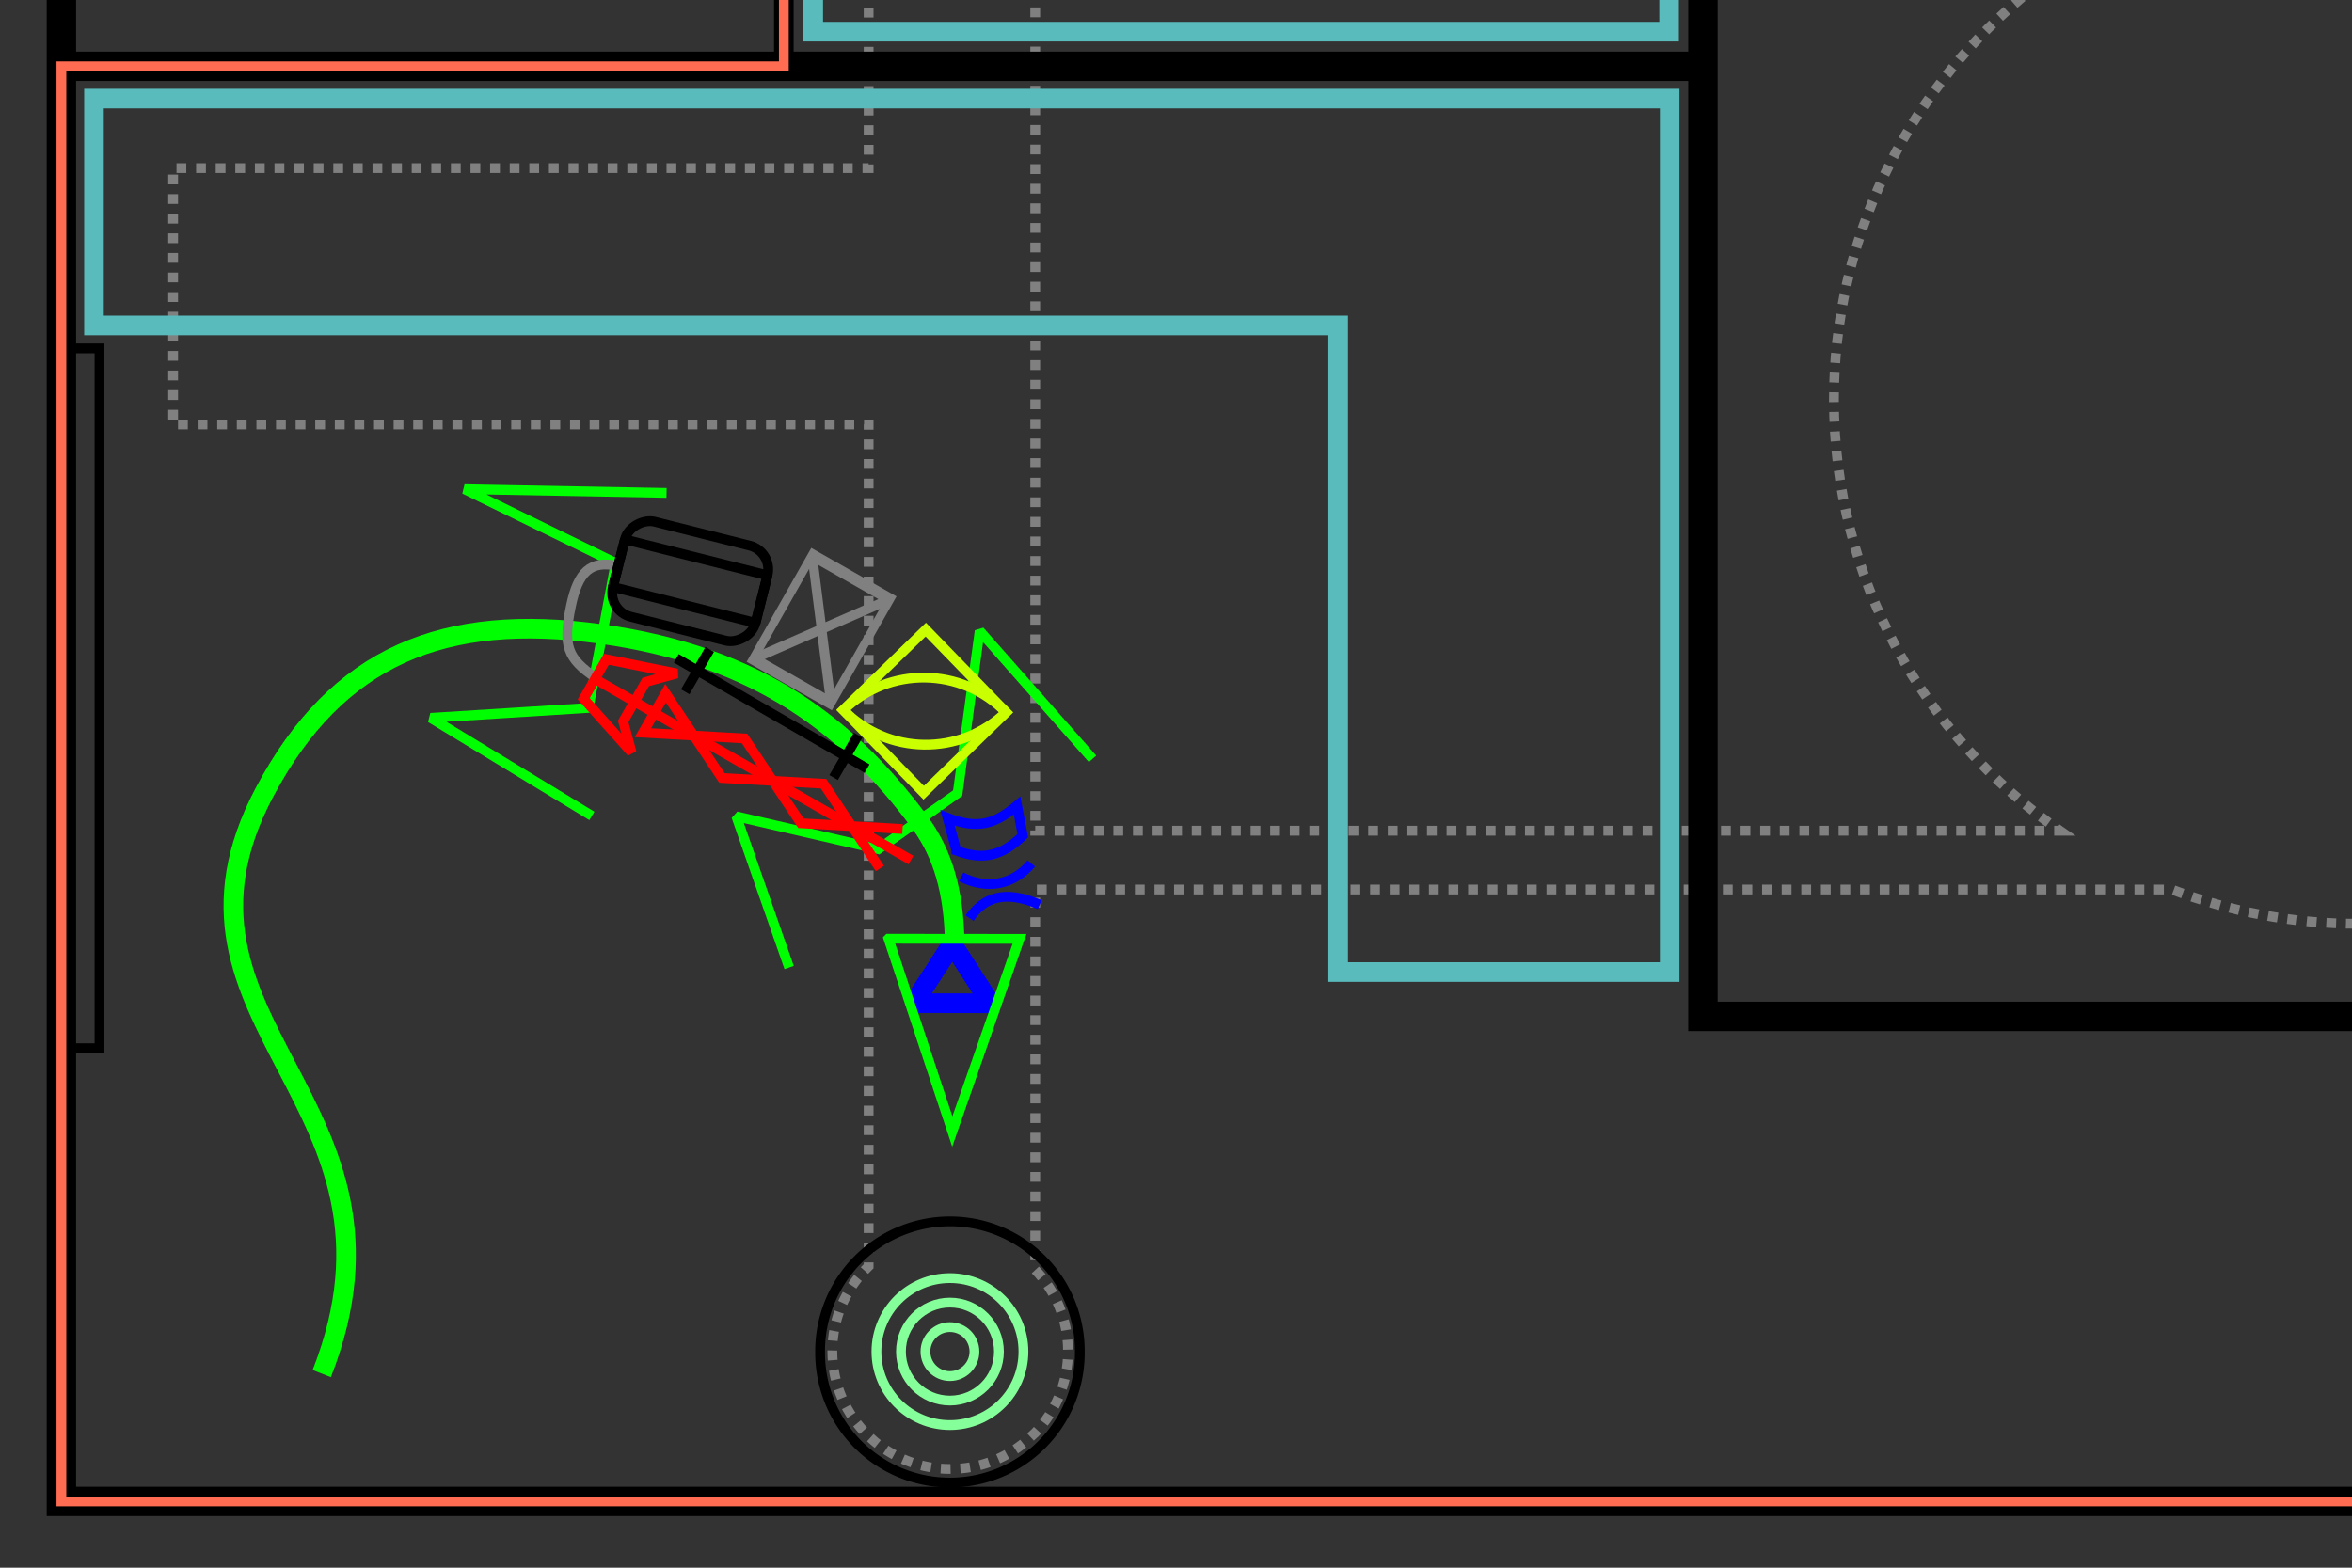 <?xml version="1.0" encoding="UTF-8" standalone="no"?>
<!-- Created with Inkscape (http://www.inkscape.org/) -->

<svg
   xmlns:dc="http://purl.org/dc/elements/1.1/"
   xmlns:cc="http://creativecommons.org/ns#"
   xmlns:rdf="http://www.w3.org/1999/02/22-rdf-syntax-ns#"
   xmlns:svg="http://www.w3.org/2000/svg"
   xmlns="http://www.w3.org/2000/svg"
   xmlns:sodipodi="http://sodipodi.sourceforge.net/DTD/sodipodi-0.dtd"
   xmlns:inkscape="http://www.inkscape.org/namespaces/inkscape"
   width="480"
   height="320"
   id="svg2"
   version="1.1"
   inkscape:version="0.47 r22583"
   sodipodi:docname="itnas136.svg"
   inkscape:export-xdpi="90"
   inkscape:export-ydpi="90"
   inkscape:export-filename="itnas136.png">
  <rect width="100%" height="100%" fill="#333333" stroke="none"/>
  <defs
     id="defs4" />
  <sodipodi:namedview
     id="base"
     pagecolor="#ffffff"
     bordercolor="#666666"
     borderopacity="1.0"
     inkscape:pageopacity="1"
     inkscape:pageshadow="2"
     inkscape:zoom="1"
     inkscape:cx="264.00978"
     inkscape:cy="141.18456"
     inkscape:document-units="px"
     inkscape:current-layer="layer1"
     showgrid="false"
     inkscape:snap-nodes="true"
     inkscape:snap-global="false"
     inkscape:snap-grids="false"
     showguides="true"
     inkscape:window-width="1280"
     inkscape:window-height="774"
     inkscape:window-x="1276"
     inkscape:window-y="1020"
     inkscape:window-maximized="1"
     inkscape:object-nodes="false"
     inkscape:snap-midpoints="true">
    <inkscape:grid
       empspacing="5"
       visible="true"
       enabled="true"
       snapvisiblegridlinesonly="true"
       type="xygrid"
       id="grid2816" />
  </sodipodi:namedview>
  <g
     inkscape:label="Layer 1"
     inkscape:groupmode="layer"
     id="layer1"
     transform="translate(0,0)">
    <rect
       y="-133.9"
       x="12.534"
       height="147.432"
       width="147.432"
       id="rect3881"
       style="color:#000000;fill:none;stroke:#000000;stroke-width:4;stroke-linecap:butt;stroke-linejoin:miter;stroke-miterlimit:4;stroke-opacity:1;stroke-dasharray:none;stroke-dashoffset:0;marker:none;visibility:visible;display:inline;overflow:visible;enable-background:accumulate" />
    <rect
       y="-118.934"
       x="27.5"
       height="117.5"
       width="117.5"
       id="rect3935"
       style="color:#000000;fill:none;stroke:#85ff99;stroke-width:1.8;stroke-linecap:butt;stroke-linejoin:miter;stroke-miterlimit:4;stroke-opacity:1;stroke-dasharray:1.8, 1.8;stroke-dashoffset:0;marker:none;visibility:visible;display:inline;overflow:visible;enable-background:accumulate" />
    <path
       style="color:#000000;fill:none;stroke:#808080;stroke-width:2;stroke-linecap:butt;stroke-linejoin:miter;stroke-miterlimit:4;stroke-opacity:1;stroke-dasharray:2, 2;stroke-dashoffset:0;marker:none;visibility:visible;display:inline;overflow:visible;enable-background:accumulate"
       d="m 177.272,-266.432 0,34 0,266.75 -141.938,0 0,52.312 141.938,0 0,171.844 c -4.555,4.375 -7.406,10.529 -7.406,17.344 0,6.818 2.847,12.968 7.406,17.344 l 1.344,1.188 c 4.156,3.43 9.503,5.5 15.312,5.5 5.809,0 11.126,-2.07 15.281,-5.5 l 2.063,-1.906 c 4.14,-4.319 6.687,-10.17 6.687,-16.625 0,-6.455 -2.547,-12.306 -6.687,-16.625 l 0,-77.625 231.937,0 c 11.826,4.502 24.657,7 38.063,7 13.406,0 26.237,-2.498 38.062,-7 l 40.938,0 0,30.156 -1.594,0 0,90.25 30.25,0 0,-90.25 -8.656,0 0,-30.156 285.844,0 0,76.719 c -4.168,4.323 -6.719,10.209 -6.719,16.688 0,13.276 10.751,24.031 24.031,24.031 13.281,0 24.031,-10.756 24.031,-24.031 0,-10.683 -6.951,-19.745 -16.594,-22.875 l 0,-82.531 -310.594,0 0,-47.438 c 5.134,-12.515 8,-26.198 8,-40.562 0,-14.365 -2.866,-28.047 -8,-40.562 l 0,-273.438 202.255,0 0,39.699 20.5,0 0,-55.355 82.995,0 0,125.062 -14.594,0 0,17 33.5,0 0,-17 -6.375,0 0,-143.406 -687.281,0 -34,0 z m 34,34 44.875,0 155.875,232.438 c -23.095,19.627 -37.75,48.88 -37.75,81.562 0,36.468 18.266,68.683 46.125,88 l -209.125,0 0,-402 z m 67.5,0 281.5,0 0,241.875 c -19.566,-21.421 -47.702,-34.875 -79,-34.875 -19.645,0 -38.052,5.323 -53.875,14.562 l -148.625,-221.562 z m 281.5,386.125 0,15.875 -18.125,0 c 6.625,-4.593 12.704,-9.94 18.125,-15.875 z"
       id="rect3978-4"
       sodipodi:nodetypes="cccccccsccsccscccscccccccccccsssccccscccccccccccccccccccsccccccscccccc" />
    <rect
       y="-20.309"
       x="71.101"
       height="7.086"
       width="142.86"
       id="rect2860-5"
       style="color:#000000;fill:none;stroke:#000000;stroke-width:2;stroke-linecap:butt;stroke-linejoin:miter;stroke-miterlimit:4;stroke-opacity:1;stroke-dasharray:none;stroke-dashoffset:0;marker:none;visibility:visible;display:inline;overflow:visible;enable-background:accumulate"
       transform="matrix(0,1,-1,0,0,0)" />
    <path
       style="color:#000000;fill:none;stroke:#59bbbc;stroke-width:4;stroke-linecap:butt;stroke-linejoin:miter;stroke-miterlimit:4;stroke-opacity:1;stroke-dasharray:none;stroke-dashoffset:0;marker:none;visibility:visible;display:inline;overflow:visible;enable-background:accumulate"
       d="m 273.093,198.417 0,-132 -253.913,0 0,-46.29 321.562,0 0,178.29 -67.649,0 z"
       id="rect2941-1"
       sodipodi:nodetypes="ccccccc" />
    <path
       sodipodi:type="arc"
       style="color:#000000;fill:none;stroke:#000000;stroke-width:1.906;stroke-linecap:butt;stroke-linejoin:miter;stroke-miterlimit:4;stroke-opacity:1;stroke-dasharray:none;stroke-dashoffset:0;marker:none;visibility:visible;display:inline;overflow:visible;enable-background:accumulate"
       id="path3854-7"
       sodipodi:cx="194.27759"
       sodipodi:cy="275.45227"
       sodipodi:rx="25.310659"
       sodipodi:ry="25.207108"
       d="m 219.588,275.452 a 25.311,25.207 0 1 1 -50.621,0 25.311,25.207 0 1 1 50.621,0 z"
       transform="matrix(1.047,0,0,-1.051,-9.54,565.469)" />
    <g
       transform="translate(-136.134,185.888)"
       style="display:inline"
       id="g5137-3">
      <path
         transform="matrix(0.75,0,0,0.75,82.875,22.5)"
         d="m 349.5,90 c 0,11.046 -8.954,20 -20,20 -11.046,0 -20,-8.954 -20,-20 0,-11.046 8.954,-20 20,-20 11.046,0 20,8.954 20,20 z"
         sodipodi:ry="20"
         sodipodi:rx="20"
         sodipodi:cy="90"
         sodipodi:cx="329.5"
         id="path4662-4"
         style="color:#000000;fill:none;stroke:#85ff99;stroke-width:2.667;stroke-linecap:butt;stroke-linejoin:miter;stroke-miterlimit:4;stroke-opacity:1;stroke-dasharray:none;stroke-dashoffset:0;marker:none;visibility:visible;display:inline;overflow:visible;enable-background:accumulate"
         sodipodi:type="arc" />
      <path
         transform="matrix(0.5,0,0,0.5,165,45)"
         d="m 340,90 c 0,5.523 -4.477,10 -10,10 -5.523,0 -10,-4.477 -10,-10 0,-5.523 4.477,-10 10,-10 5.523,0 10,4.477 10,10 z"
         sodipodi:ry="10"
         sodipodi:rx="10"
         sodipodi:cy="90"
         sodipodi:cx="330"
         id="path4666-1"
         style="color:#000000;fill:none;stroke:#85ff99;stroke-width:4;stroke-linecap:butt;stroke-linejoin:miter;stroke-miterlimit:4;stroke-opacity:1;stroke-dasharray:none;stroke-dashoffset:0;marker:none;visibility:visible;display:inline;overflow:visible;enable-background:accumulate"
         sodipodi:type="arc" />
      <path
         d="m 340,90 c 0,5.523 -4.477,10 -10,10 -5.523,0 -10,-4.477 -10,-10 0,-5.523 4.477,-10 10,-10 5.523,0 10,4.477 10,10 z"
         sodipodi:ry="10"
         sodipodi:rx="10"
         sodipodi:cy="90"
         sodipodi:cx="330"
         id="path4666-3-1"
         style="color:#000000;fill:none;stroke:#85ff99;stroke-width:2;stroke-linecap:butt;stroke-linejoin:miter;stroke-miterlimit:4;stroke-opacity:1;stroke-dasharray:none;stroke-dashoffset:0;marker:none;visibility:visible;display:inline;overflow:visible;enable-background:accumulate"
         sodipodi:type="arc" />
    </g>
    <path
       id="path3244"
       style="color:#000000;fill:none;stroke:#000000;stroke-width:6;stroke-linecap:butt;stroke-linejoin:miter;stroke-miterlimit:4;stroke-opacity:1;stroke-dasharray:none;stroke-dashoffset:0;marker:none;visibility:visible;display:inline;overflow:visible;enable-background:accumulate"
       d="m 1039.413,-281.335 -1026.882,0 0.003,587.804 902.547,0 0,-292.508 124.348,0 -0.015,-295.296 -5e-4,0 z M 12.534,13.531 l 335,0 0,193.938 272.625,0 0,-254.939 -272.625,0 0,61.001"
       sodipodi:nodetypes="ccccccccccccccc" />
    <path
       style="fill:none;stroke:#ff6c52;stroke-width:2;stroke-linecap:butt;stroke-linejoin:miter;stroke-miterlimit:4;stroke-opacity:1;stroke-dasharray:none"
       d="m 1039.413,-281.334 -879.448,0.002 0,294.864 -147.432,0 0,292.937 902.547,0 0,-292.508 124.348,0 -0.015,-295.295 z"
       id="path2910-23"
       sodipodi:nodetypes="ccccccccc" />
    <rect
       style="color:#000000;fill:none;stroke:#59bbbc;stroke-width:4;stroke-linecap:butt;stroke-linejoin:miter;stroke-miterlimit:4;stroke-opacity:1;stroke-dasharray:none;stroke-dashoffset:0;marker:none;visibility:visible;display:inline;overflow:visible;enable-background:accumulate"
       id="rect3460"
       width="174.655"
       height="54.875"
       x="165.967"
       y="-48.412" />
    <path
       style="fill:none;stroke:#00ff00;stroke-width:4;stroke-linecap:butt;stroke-linejoin:miter;stroke-miterlimit:4;stroke-opacity:1;stroke-dasharray:none;marker-start:none;marker-mid:none;marker-end:none"
       d="m 194.793,190.765 c -0.416,-10.812 -3.224,-17.783 -7.375,-23.314 -13.975,-18.617 -32.177,-33.553 -64.872,-38.054 -31.732,-4.368 -53.734,4.318 -68.571,32.325 -25.009,47.208 33.464,63.165 11.687,118.66"
       id="path2826-1-1-1"
       sodipodi:nodetypes="cssss" />
    <g
       id="g10703-1"
       transform="matrix(1.205,-2.124,1.589,0.904,-1169.455,-505.861)"
       style="stroke:#808080;stroke-width:0.947;stroke-miterlimit:4;stroke-opacity:1;stroke-dasharray:none">
      <rect
         transform="translate(0,732.362)"
         y="70"
         x="40"
         height="10"
         width="10"
         id="rect10695-6"
         style="color:#000000;fill:none;stroke:#808080;stroke-width:0.947;stroke-linecap:butt;stroke-linejoin:miter;stroke-miterlimit:4;stroke-opacity:1;stroke-dasharray:none;stroke-dashoffset:0;marker:none;visibility:visible;display:inline;overflow:visible;enable-background:accumulate" />
      <path
         sodipodi:nodetypes="cc"
         transform="translate(0,732.362)"
         id="path10699-8"
         d="M 40,70 50,80"
         style="fill:none;stroke:#808080;stroke-width:0.947;stroke-linecap:butt;stroke-linejoin:miter;stroke-miterlimit:4;stroke-opacity:1;stroke-dasharray:none" />
      <path
         sodipodi:nodetypes="cc"
         transform="translate(0,732.362)"
         id="path10701-5"
         d="M 50,70 40,80"
         style="fill:none;stroke:#808080;stroke-width:0.947;stroke-linecap:butt;stroke-linejoin:miter;stroke-miterlimit:4;stroke-opacity:1;stroke-dasharray:none" />
    </g>
    <g
       transform="matrix(0.693,-0.71,0.719,0.705,-708.732,73.596)"
       id="g2952-7"
       inkscape:transform-center-x="-0.43938737"
       inkscape:transform-center-y="19.528872">
      <path
         sodipodi:nodetypes="cccc"
         id="rect10452-0-1-9"
         d="m 537.324,727.192 c 0,0 11.04,11.158 11.04,11.158 l 3.219,-13.989 -14.258,2.831 z"
         style="fill:none;stroke:#0000ff;stroke-width:4;stroke-linecap:butt;stroke-linejoin:bevel;stroke-miterlimit:4;stroke-opacity:1;stroke-dasharray:none" />
      <path
         sodipodi:nodetypes="cccc"
         d="m 543.141,714.401 c 0,0 -19.127,36.554 -19.127,36.554 l 37.977,-17.534 c 0,0 -18.849,-19.02 -18.849,-19.02 z"
         style="fill:none;stroke:#00ff00;stroke-width:2;stroke-linecap:butt;stroke-linejoin:miter;stroke-miterlimit:4;stroke-opacity:1;stroke-dasharray:none"
         id="path10399-9-4-1" />
    </g>
    <path
       sodipodi:nodetypes="cccccc"
       d="m 222.966,154.898 -23.032,-26.123 -4.493,33.121 -16.193,11.437 c 0,0 -28.987,-6.706 -28.987,-6.706 l 10.784,30.866"
       style="fill:none;stroke:#00ff00;stroke-width:2;stroke-linecap:butt;stroke-linejoin:miter;stroke-miterlimit:2;stroke-opacity:1;stroke-dasharray:none"
       id="path10402-6-4-7-7"
       inkscape:transform-center-x="3.3111388"
       inkscape:transform-center-y="-1.7506014" />
    <g
       id="g2884-4-1"
       transform="matrix(-0.778,0.629,-0.629,-0.778,950.893,719.411)">
      <path
         style="fill:none;stroke:#0000ff;stroke-width:2;stroke-linecap:butt;stroke-linejoin:miter;stroke-miterlimit:4;stroke-opacity:1;stroke-dasharray:none"
         d="m 250.994,886.721 c -4.741,1.413 -9.164,0.245 -12.855,-6.857"
         id="rect10452-1-5-2"
         sodipodi:nodetypes="cc" />
      <path
         style="fill:none;stroke:#0000ff;stroke-width:2;stroke-linecap:butt;stroke-linejoin:miter;stroke-miterlimit:4;stroke-opacity:1;stroke-dasharray:none"
         d="m 247.025,894.345 c -2.419,-5.379 -7.211,-7.955 -12.855,-6.857"
         id="rect10452-1-4-5-3"
         sodipodi:nodetypes="cc" />
      <path
         sodipodi:nodetypes="ccccc"
         d="m 244.422,899.124 -2.798,6.337 c -3.336,-5.803 -6.747,-7.051 -12.616,-6.962 l 2.967,-5.513 c 6.008,-0.576 9.586,1.264 12.448,6.138 z"
         style="fill:none;stroke:#0000ff;stroke-width:2;stroke-linecap:butt;stroke-linejoin:miter;stroke-miterlimit:4;stroke-opacity:1;stroke-dasharray:none"
         id="rect10452-1-8-1-3" />
    </g>
    <path
       sodipodi:nodetypes="cccccc"
       d="m 136.03,100.61 -41.245,-0.765 c 0,0 30.862,15.079 30.862,15.079 0,0 -5.541,29.575 -5.541,29.575 0,0 -32.227,2.03 -32.227,2.03 0,0 32.913,20.016 32.913,20.016"
       style="fill:none;stroke:#00ff00;stroke-width:2;stroke-linecap:butt;stroke-linejoin:miter;stroke-miterlimit:2;stroke-opacity:1;stroke-dasharray:none"
       id="path10436-7"
       inkscape:transform-center-x="11.563458"
       inkscape:transform-center-y="3.8420872" />
    <path
       style="fill:none;stroke:#808080;stroke-width:2;stroke-linecap:butt;stroke-linejoin:miter;stroke-miterlimit:4;stroke-opacity:1;stroke-dasharray:none"
       d="m 121.628,138.371 c -5.898,-3.983 -6.795,-6.579 -5.108,-14.676 1.455,-6.984 3.993,-9.403 9.584,-8.159"
       id="path3646-7"
       sodipodi:nodetypes="csc"
       inkscape:transform-center-x="-9.1842647"
       inkscape:transform-center-y="12.336996" />
    <g
       id="g10690-4-3"
       transform="matrix(-0.806,-0.462,0.462,-0.806,-115.731,888.614)"
       style="stroke:#ff0101;stroke-width:2.152;stroke-miterlimit:4;stroke-opacity:1;stroke-dasharray:none">
      <path
         sodipodi:nodetypes="cc"
         id="path10669-8-8"
         d="m 100,827.362 80,0"
         style="fill:none;stroke:#ff0101;stroke-width:2.152;stroke-linecap:butt;stroke-linejoin:miter;stroke-miterlimit:4;stroke-opacity:1;stroke-dasharray:none" />
      <path
         sodipodi:nodetypes="cccccccc"
         transform="translate(0,732.362)"
         id="path10673-8-7"
         d="m 105,100 20,-10 20,10 20,-10 0,10 -20,-10 -20,10 -20,-10"
         style="fill:none;stroke:#ff0101;stroke-width:2.152;stroke-linecap:butt;stroke-linejoin:miter;stroke-miterlimit:4;stroke-opacity:1;stroke-dasharray:none" />
      <path
         sodipodi:nodetypes="ccccccc"
         id="rect10675-2-4"
         d="m 165,817.362 15,5 0,10 -15,5 5,-5 0,-10 -5,-5 z"
         style="color:#000000;fill:none;stroke:#ff0101;stroke-width:2.152;stroke-linecap:butt;stroke-linejoin:miter;stroke-miterlimit:4;stroke-opacity:1;stroke-dasharray:none;stroke-dashoffset:0;marker:none;visibility:visible;display:inline;overflow:visible;enable-background:accumulate" />
    </g>
    <g
       transform="matrix(-0.962,-0.272,0.272,-0.962,-12.501,975.568)"
       id="g10714-7"
       style="stroke-width:2;stroke-miterlimit:4;stroke-dasharray:none">
      <g
         id="g10719-6"
         transform="matrix(0.246,-0.969,0.969,0.246,-762.871,743.941)"
         style="stroke-width:2;stroke-miterlimit:4;stroke-dasharray:none">
        <path
           style="fill:none;stroke:#000000;stroke-width:2;stroke-linecap:butt;stroke-linejoin:miter;stroke-miterlimit:4;stroke-opacity:1;stroke-dasharray:none"
           d="m 105,802.362 0,45"
           id="path10708-1"
           sodipodi:nodetypes="cc" />
        <path
           style="fill:none;stroke:#000000;stroke-width:2;stroke-linecap:butt;stroke-linejoin:miter;stroke-miterlimit:4;stroke-opacity:1;stroke-dasharray:none"
           d="m 100,842.362 10,0"
           id="path10710-8" />
        <path
           style="fill:none;stroke:#000000;stroke-width:2;stroke-linecap:butt;stroke-linejoin:miter;stroke-miterlimit:4;stroke-opacity:1;stroke-dasharray:none"
           d="m 100,807.362 10,0"
           id="path10712-9"
           sodipodi:nodetypes="cc" />
      </g>
    </g>
    <g
       id="g10748-5-1"
       style="stroke-width:2;stroke-miterlimit:4;stroke-dasharray:none"
       transform="matrix(0.655,0.674,-0.674,0.655,568.513,-508.967)">
      <path
         sodipodi:end="1.5707963"
         sodipodi:start="0"
         transform="matrix(0.985,0,0,1.01,13.005,726.756)"
         d="M 220.25,35.25 C 220.25,48.919 208.889,60 194.875,60 l 0,-24.75 z"
         sodipodi:ry="24.75"
         sodipodi:rx="25.375"
         sodipodi:cy="35.25"
         sodipodi:cx="194.875"
         id="path10724-4-7"
         style="color:#000000;fill:none;stroke:#c9ff00;stroke-width:2.133;stroke-linecap:butt;stroke-linejoin:miter;stroke-miterlimit:4;stroke-opacity:1;stroke-dasharray:none;stroke-dashoffset:0;marker:none;visibility:visible;display:inline;overflow:visible;enable-background:accumulate"
         sodipodi:type="arc" />
      <path
         sodipodi:end="1.5707963"
         sodipodi:start="0"
         transform="matrix(-0.985,0,0,-1.01,421.995,822.968)"
         d="M 220.25,35.25 C 220.25,48.919 208.889,60 194.875,60 l 0,-24.75 z"
         sodipodi:ry="24.75"
         sodipodi:rx="25.375"
         sodipodi:cy="35.25"
         sodipodi:cx="194.875"
         id="path10724-1-3-4"
         style="color:#000000;fill:none;stroke:#c9ff00;stroke-width:2.133;stroke-linecap:butt;stroke-linejoin:miter;stroke-miterlimit:4;stroke-opacity:1;stroke-dasharray:none;stroke-dashoffset:0;marker:none;visibility:visible;display:inline;overflow:visible;enable-background:accumulate"
         sodipodi:type="arc" />
    </g>
    <g
       id="g10654-4-4-0"
       style="stroke-width:2;stroke-miterlimit:4;stroke-dasharray:none"
       transform="matrix(0.244,-0.97,0.97,0.244,-890.054,148.093)"
       inkscape:transform-center-x="-14.544781"
       inkscape:transform-center-y="3.6672039">
      <rect
         transform="translate(0,732.362)"
         y="245"
         x="275"
         height="30"
         width="10"
         id="rect10650-0-1-9"
         style="color:#000000;fill:none;stroke:#000000;stroke-width:2;stroke-linecap:butt;stroke-linejoin:bevel;stroke-miterlimit:4;stroke-opacity:1;stroke-dasharray:none;stroke-dashoffset:0;marker:none;visibility:visible;display:inline;overflow:visible;enable-background:accumulate" />
      <rect
         ry="5"
         transform="translate(0,732.362)"
         y="245"
         x="270"
         height="30"
         width="20"
         id="rect10652-9-1-4"
         style="color:#000000;fill:none;stroke:#000000;stroke-width:2;stroke-linecap:butt;stroke-linejoin:miter;stroke-miterlimit:4;stroke-opacity:1;stroke-dasharray:none;stroke-dashoffset:0;marker:none;visibility:visible;display:inline;overflow:visible;enable-background:accumulate" />
    </g>
  </g>
</svg>
